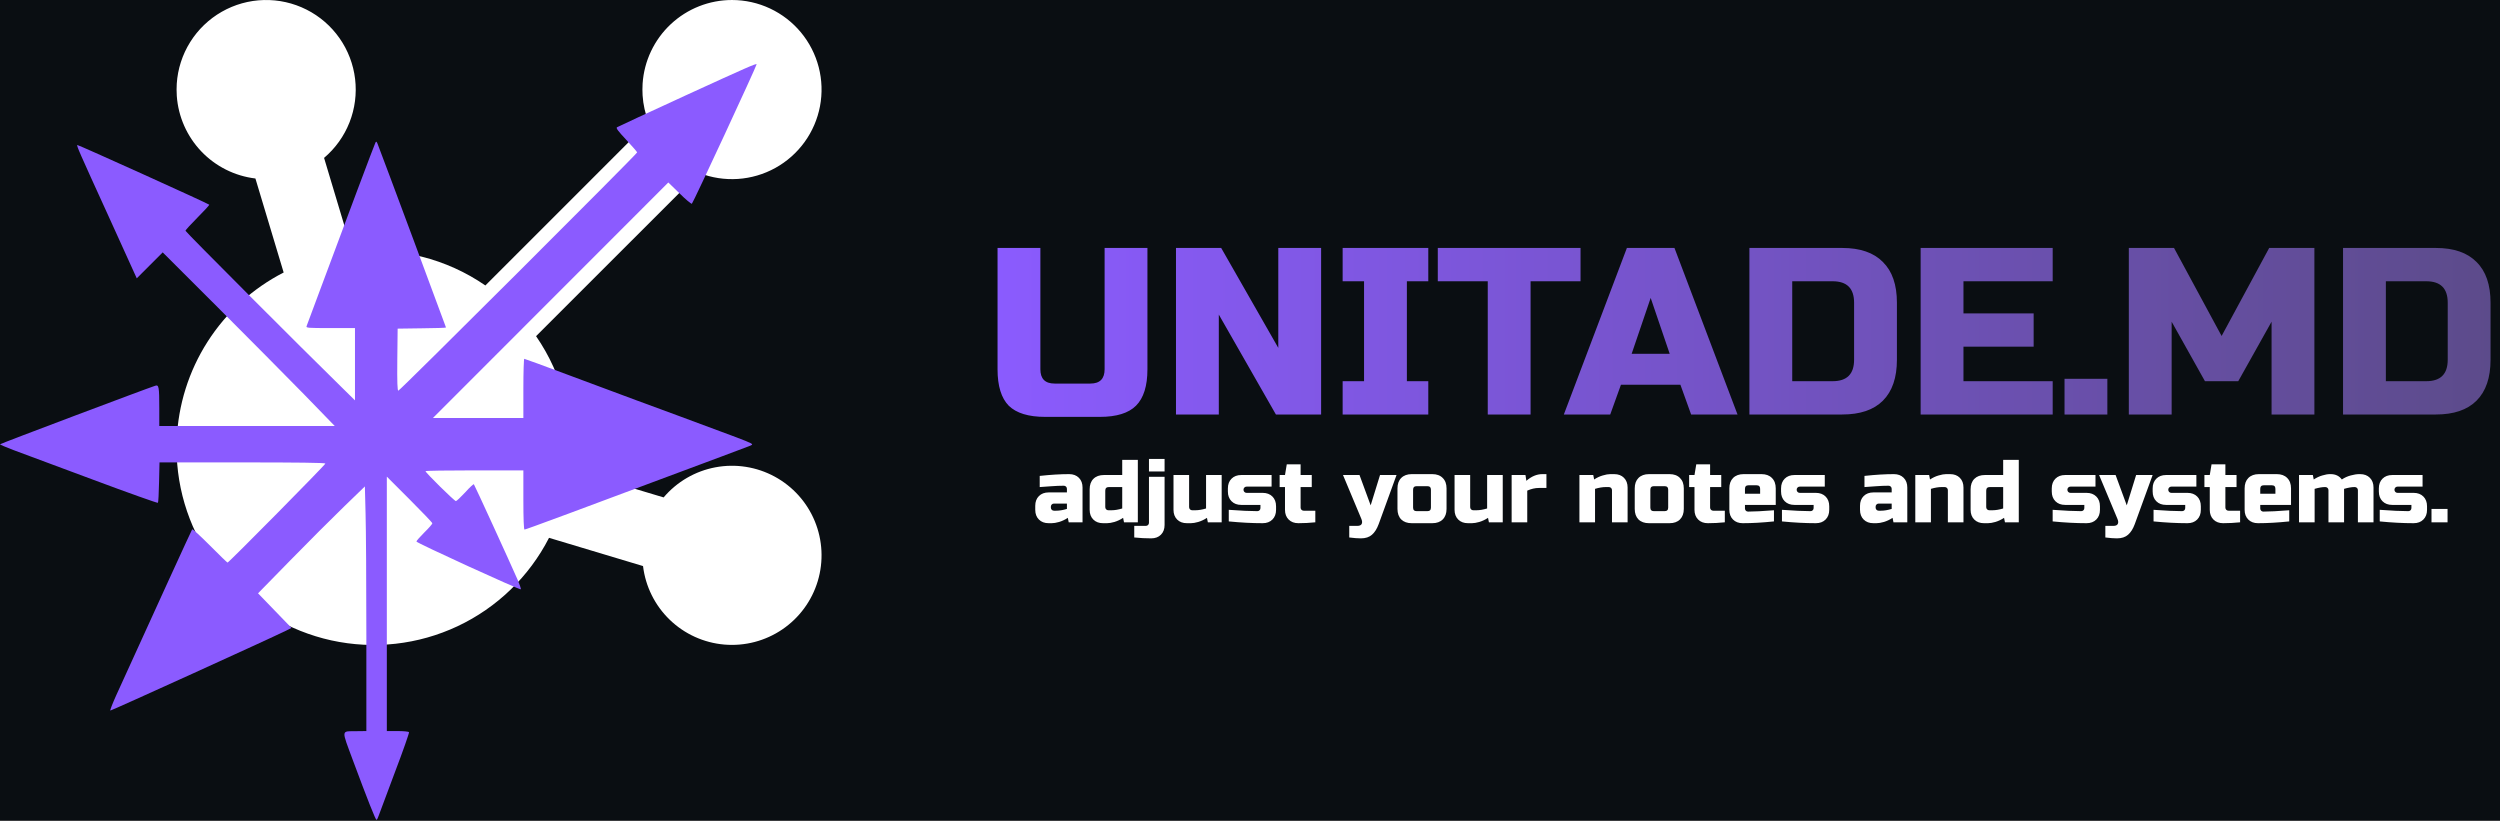 <svg width="2690" height="883" viewBox="0 0 2690 883" fill="none" xmlns="http://www.w3.org/2000/svg">
<rect x="0" y="0" width="2690" height="883" fill="#333333" stroke="none"/>
<g clip-path="url(#clip0_20_29)">
<rect width="2690" height="883" fill="#0A0E12"/>
<path d="M787.635 0.007C801.807 0.011 815.804 3.14 828.629 9.169C841.454 15.2 852.791 23.983 861.833 34.893C870.875 45.804 877.399 58.574 880.941 72.293C884.483 86.013 884.956 100.344 882.325 114.267C879.694 128.19 874.025 141.362 865.722 152.844C857.418 164.326 846.684 173.837 834.285 180.698C821.885 187.559 808.125 191.603 793.983 192.54C779.842 193.477 765.668 191.285 752.471 186.121L576.805 361.71C605.683 403.533 618.498 454.369 612.894 504.88L714.068 535.218C728.388 518.33 748.087 506.886 769.853 502.811C791.619 498.735 814.125 502.276 833.586 512.839C853.048 523.402 868.278 540.343 876.717 560.812C885.155 581.281 886.287 604.031 879.922 625.237C873.557 646.442 860.083 664.81 841.765 677.251C823.448 689.693 801.405 695.45 779.342 693.554C757.278 691.657 736.541 682.224 720.616 666.84C704.691 651.455 694.55 631.058 691.898 609.078L590.763 578.701C569.383 620.397 534.791 653.838 492.392 673.798C449.992 693.759 402.173 699.115 356.406 689.03C310.639 678.945 269.503 653.987 239.425 618.055C209.346 582.124 192.021 537.243 190.154 490.425L190 481.867L190.154 473.348C191.657 435.824 203.101 399.374 223.316 367.723C243.532 336.072 271.792 310.358 305.209 293.209L274.826 192.057C252.598 189.389 231.995 179.063 216.557 162.855C201.119 146.646 191.81 125.567 190.231 103.241L190 96.379L190.193 90.057C191.236 74.174 196.198 58.797 204.635 45.299C213.072 31.802 224.721 20.603 238.543 12.704C252.364 4.805 267.928 0.452 283.843 0.033C299.757 -0.385 315.528 3.143 329.746 10.305C343.964 17.465 356.187 28.036 365.322 41.072C374.458 54.107 380.221 69.202 382.099 85.008C383.976 100.813 381.908 116.838 376.081 131.65C370.253 146.462 360.846 159.6 348.701 169.891L379.046 271.082C429.568 265.48 480.415 278.292 522.247 307.164L697.874 131.535C694.251 122.314 692.079 112.587 691.435 102.701L691.243 96.379L691.435 90.057C693.041 65.642 703.875 42.752 721.739 26.029C739.604 9.306 763.162 0.003 787.635 0.007Z" fill="white"/>
<path d="M738.324 102.396C698.292 120.77 664.871 136.326 663.892 136.938C662.545 137.796 664.994 140.98 673.93 150.535C680.296 157.394 685.561 163.396 685.561 164.008C685.561 165.601 430.312 420.377 428.598 420.377C427.618 420.377 427.251 411.803 427.496 386.938L427.863 353.621L453.939 353.253C468.14 353.131 479.892 352.763 479.892 352.396C479.892 351.906 410.724 165.968 406.439 155.189C405.338 152.249 404.848 151.882 403.991 153.352C403.012 155.189 371.794 238.114 344.617 311.362C336.904 331.94 330.293 349.701 329.926 350.804C329.069 352.886 330.783 353.008 355.512 353.008H381.955V391.837V430.789L367.632 416.703C325.764 375.791 199.547 249.383 199.547 248.281C199.547 247.668 205.423 241.176 212.646 233.949C219.869 226.723 225.5 220.598 225.133 220.231C223.542 218.761 84.104 155.679 83.247 156.047C82.145 156.536 84.593 162.049 116.668 232.357C130.746 263.347 143.478 291.152 144.702 294.091L147.151 299.481L161.107 285.517L175.063 271.553L234.56 330.961C267.246 363.665 308.87 405.679 327.11 424.297L360.164 458.349H265.777H171.39V438.996C171.39 416.335 170.9 413.885 167.228 414.988C158.291 417.805 0 477.457 0 478.069C0 478.437 6.733 481.377 14.935 484.439C23.26 487.501 61.333 501.71 99.529 515.919C137.847 530.25 169.554 541.519 169.921 541.029C170.411 540.539 170.9 530.617 171.145 518.858L171.635 497.545H260.88C319.398 497.545 350.126 497.913 350.126 498.77C350.126 500.117 246.19 605.335 244.843 605.335C244.476 605.335 235.906 597.129 225.868 586.962C215.829 576.918 207.26 568.956 206.77 569.569C206.158 570.304 166.248 657.516 124.992 748.28C120.952 757.221 118.137 764.571 118.749 764.571C120.218 764.571 292.343 686.3 307.033 678.951L313.644 675.644L295.648 657.026L277.652 638.407L312.42 602.886C331.395 583.41 357.348 557.565 369.835 545.438L392.606 523.39L393.34 552.42C393.83 568.344 394.197 627.628 394.197 683.973V786.619L384.159 786.741C366.652 786.986 367.142 783.924 379.629 817.853C395.789 861.337 404.113 882.16 405.093 882.16C405.583 882.16 406.562 880.323 407.296 878.118C408.031 876.035 415.866 854.967 424.68 831.572C433.617 808.177 440.473 788.456 440.105 787.844C439.616 787.109 434.107 786.619 427.741 786.619H416.233V649.799V512.856L440.717 537.354C454.184 550.828 465.202 562.342 465.202 563.077C465.202 563.812 461.407 568.221 456.632 572.876C451.98 577.53 448.063 581.94 448.063 582.675C448.063 584.145 559.466 635.1 560.446 634.12C560.813 633.753 559.222 629.221 557.018 623.954C548.938 605.458 510.62 521.798 509.886 521.063C509.518 520.696 505.234 524.493 500.582 529.76C495.807 534.904 491.278 539.191 490.543 539.191C488.952 539.191 457.857 508.569 457.857 506.977C457.857 506.487 481.606 506.119 510.498 506.119H563.139V537.966C563.139 558.3 563.629 569.814 564.363 569.814C565.832 569.814 618.963 550.093 775.54 491.543C811.655 478.069 809.206 479.049 809.206 478.069C809.206 476.967 802.596 474.272 774.316 463.861C762.196 459.329 742.976 452.224 731.469 447.937C720.083 443.65 699.149 435.933 684.948 430.789C670.87 425.522 638.061 413.395 612.23 403.719C586.399 394.042 564.73 386.08 564.118 386.08C563.629 386.08 563.139 400.412 563.139 417.928V449.775H514.538H465.814L592.52 322.999L719.104 196.345L731.101 207.982C737.59 214.474 743.711 219.496 744.445 219.251C745.547 218.883 814.103 71.162 814.103 69.202C814.103 67.855 803.33 72.632 738.324 102.396Z" fill="#8B5BFF"/>
<path d="M1188.56 266.8H1234.64V397.36C1234.64 415.28 1230.54 428.336 1222.35 436.528C1214.33 444.549 1201.36 448.56 1183.44 448.56H1124.56C1106.64 448.56 1093.58 444.549 1085.39 436.528C1077.37 428.336 1073.36 415.28 1073.36 397.36V266.8H1119.44V397.36C1119.44 407.6 1124.56 412.72 1134.8 412.72H1173.2C1183.44 412.72 1188.56 407.6 1188.56 397.36V266.8ZM1421.52 446H1372.88L1311.44 338.48V446H1265.36V266.8H1314L1375.44 374.32V266.8H1421.52V446ZM1536.84 446H1444.68V410.16H1467.72V302.64H1444.68V266.8H1536.84V302.64H1513.8V410.16H1536.84V446ZM1646.9 446H1600.82V302.64H1547.06V266.8H1700.66V302.64H1646.9V446ZM1732.61 446H1682.69L1750.53 266.8H1801.73L1869.57 446H1819.65L1808.13 414H1744.13L1732.61 446ZM1755.65 380.72H1796.61L1776.13 320.56L1755.65 380.72ZM1982.2 266.8C2001.49 266.8 2016.08 271.835 2025.98 281.904C2036.05 291.803 2041.08 306.395 2041.08 325.68V387.12C2041.08 406.405 2036.05 421.083 2025.98 431.152C2016.08 441.051 2001.49 446 1982.2 446H1882.36V266.8H1982.2ZM1995 325.68C1995 310.32 1987.32 302.64 1971.96 302.64H1928.44V410.16H1971.96C1987.32 410.16 1995 402.48 1995 387.12V325.68ZM2208.69 446H2066.61V266.8H2208.69V302.64H2112.69V337.2H2188.21V373.04H2112.69V410.16H2208.69V446ZM2221.43 407.6H2267.51V446H2221.43V407.6ZM2444.21 346.16L2408.37 410.16H2372.53L2336.69 346.16V446H2290.61V266.8H2339.25L2390.45 361.52L2441.65 266.8H2490.29V446H2444.21V346.16ZM2620.95 266.8C2640.24 266.8 2654.83 271.835 2664.73 281.904C2674.8 291.803 2679.83 306.395 2679.83 325.68V387.12C2679.83 406.405 2674.8 421.083 2664.73 431.152C2654.83 441.051 2640.24 446 2620.95 446H2521.11V266.8H2620.95ZM2633.75 325.68C2633.75 310.32 2626.07 302.64 2610.71 302.64H2567.19V410.16H2610.71C2626.07 410.16 2633.75 402.48 2633.75 387.12V325.68Z" fill="url(#paint0_linear_20_29)"/>
<path d="M1136.49 549.52C1139.88 549.52 1143.72 548.88 1148.01 547.6V541.84H1134.09C1133.13 541.84 1132.33 542.16 1131.69 542.8C1131.05 543.44 1130.73 544.24 1130.73 545.2V546.16C1130.73 547.12 1131.05 547.92 1131.69 548.56C1132.33 549.2 1133.13 549.52 1134.09 549.52H1136.49ZM1118.73 512.08C1130.44 510.8 1141 510.16 1150.41 510.16C1154.76 510.16 1158.25 511.472 1160.88 514.096C1163.5 516.72 1164.81 520.208 1164.81 524.56V562H1149.93L1148.97 557.2C1145.96 559.184 1142.86 560.656 1139.66 561.616C1136.52 562.512 1133.87 562.96 1131.69 562.96H1128.33C1123.98 562.96 1120.49 561.648 1117.87 559.024C1115.24 556.4 1113.93 552.912 1113.93 548.56V544.24C1113.93 539.888 1115.24 536.4 1117.87 533.776C1120.49 531.152 1123.98 529.84 1128.33 529.84H1148.01V526C1148.01 525.04 1147.69 524.24 1147.05 523.6C1146.41 522.96 1145.61 522.64 1144.65 522.64C1140.49 522.64 1135.88 522.832 1130.83 523.216C1125.84 523.6 1121.8 523.888 1118.73 524.08V512.08ZM1209.43 562L1208.47 557.2C1205.46 559.184 1202.35 560.656 1199.15 561.616C1196.02 562.512 1193.36 562.96 1191.19 562.96H1186.87C1182.51 562.96 1179.03 561.648 1176.4 559.024C1173.78 556.4 1172.47 552.912 1172.47 548.56V526.48C1172.47 521.68 1173.81 517.936 1176.5 515.248C1179.25 512.496 1183.03 511.12 1187.83 511.12H1207.51V494.8H1224.31V562H1209.43ZM1195.99 549.04C1199.38 549.04 1203.22 548.4 1207.51 547.12V524.08H1193.11C1190.55 524.08 1189.27 525.36 1189.27 527.92V545.68C1189.27 546.64 1189.59 547.44 1190.23 548.08C1190.87 548.72 1191.67 549.04 1192.62 549.04H1195.99ZM1238.69 579.28C1232.74 579.28 1226.66 578.96 1220.45 578.32V565.84H1232.93C1233.89 565.84 1234.69 565.52 1235.33 564.88C1235.97 564.24 1236.29 563.44 1236.29 562.48V513.04H1253.09V564.88C1253.09 569.232 1251.78 572.72 1249.16 575.344C1246.53 577.968 1243.05 579.28 1238.69 579.28ZM1236.29 493.84H1253.09V507.28H1236.29V493.84ZM1286.2 549.04C1289.59 549.04 1293.43 548.4 1297.72 547.12V511.12H1314.52V562H1299.64L1298.68 557.2C1295.67 559.184 1292.56 560.656 1289.36 561.616C1286.23 562.512 1283.57 562.96 1281.4 562.96H1277.08C1272.72 562.96 1269.24 561.648 1266.61 559.024C1263.99 556.4 1262.68 552.912 1262.68 548.56V511.12H1279.48V545.68C1279.48 546.64 1279.8 547.44 1280.44 548.08C1281.08 548.72 1281.88 549.04 1282.84 549.04H1286.2ZM1322.16 548.56C1335.15 549.52 1345.39 550 1352.88 550C1353.84 550 1354.64 549.68 1355.28 549.04C1355.92 548.4 1356.24 547.6 1356.24 546.64V543.28H1335.6C1331.25 543.28 1327.76 541.968 1325.14 539.344C1322.51 536.72 1321.2 533.232 1321.2 528.88V525.52C1321.2 521.168 1322.51 517.68 1325.14 515.056C1327.76 512.432 1331.25 511.12 1335.6 511.12H1368.24V523.6H1341.36C1340.4 523.6 1339.6 523.92 1338.96 524.56C1338.32 525.2 1338 526 1338 526.96C1338 527.92 1338.32 528.72 1338.96 529.36C1339.6 530 1340.4 530.32 1341.36 530.32H1358.64C1362.99 530.32 1366.48 531.632 1369.11 534.256C1371.73 536.88 1373.04 540.368 1373.04 544.72V548.56C1373.04 552.912 1371.73 556.4 1369.11 559.024C1366.48 561.648 1362.99 562.96 1358.64 562.96C1347.31 562.96 1335.15 562.32 1322.16 561.04V548.56ZM1415.29 562C1409.08 562.64 1403 562.96 1397.05 562.96C1392.7 562.96 1389.21 561.648 1386.58 559.024C1383.96 556.4 1382.65 552.912 1382.65 548.56V524.08H1376.89V511.12H1382.65L1384.57 499.6H1399.45V511.12H1411.45V524.08H1399.45V546.16C1399.45 547.12 1399.77 547.92 1400.41 548.56C1401.05 549.2 1401.85 549.52 1402.81 549.52H1415.29V562ZM1464.27 579.28C1460.88 579.28 1456.72 578.96 1451.79 578.32V565.84H1460.43C1462.86 565.84 1464.43 565.168 1465.14 563.824C1465.9 562.48 1465.78 560.592 1464.75 558.16L1445.07 511.12H1462.83L1474.83 543.76L1484.91 511.12H1502.67L1483.47 563.92C1481.62 568.976 1479.22 572.784 1476.27 575.344C1473.33 577.968 1469.33 579.28 1464.27 579.28ZM1556.48 547.6C1556.48 552.4 1555.11 556.176 1552.36 558.928C1549.67 561.616 1545.92 562.96 1541.12 562.96H1519.04C1514.24 562.96 1510.47 561.616 1507.72 558.928C1505.03 556.176 1503.68 552.4 1503.68 547.6V525.52C1503.68 520.72 1505.03 516.976 1507.72 514.288C1510.47 511.536 1514.24 510.16 1519.04 510.16H1541.12C1545.92 510.16 1549.67 511.536 1552.36 514.288C1555.11 516.976 1556.48 520.72 1556.48 525.52V547.6ZM1539.68 526.96C1539.68 524.4 1538.4 523.12 1535.84 523.12H1524.32C1521.76 523.12 1520.48 524.4 1520.48 526.96V546.16C1520.48 548.72 1521.76 550 1524.32 550H1535.84C1538.4 550 1539.68 548.72 1539.68 546.16V526.96ZM1588.63 549.04C1592.02 549.04 1595.86 548.4 1600.15 547.12V511.12H1616.95V562H1602.07L1601.11 557.2C1598.1 559.184 1595 560.656 1591.8 561.616C1588.66 562.512 1586.01 562.96 1583.83 562.96H1579.51C1575.16 562.96 1571.67 561.648 1569.05 559.024C1566.42 556.4 1565.11 552.912 1565.11 548.56V511.12H1581.91V545.68C1581.91 546.64 1582.23 547.44 1582.87 548.08C1583.51 548.72 1584.31 549.04 1585.27 549.04H1588.63ZM1655.8 525.04C1651.77 525.04 1647.61 526 1643.32 527.92V562H1626.52V511.12H1641.4L1642.36 517.36C1647.86 512.56 1653.62 510.16 1659.64 510.16H1663.96V525.04H1655.8ZM1727.78 524.08C1724.38 524.08 1720.54 524.72 1716.26 526V562H1699.46V511.12H1714.34L1715.3 515.92C1718.3 513.936 1721.38 512.496 1724.51 511.6C1727.71 510.64 1730.4 510.16 1732.58 510.16H1736.9C1741.25 510.16 1744.74 511.472 1747.36 514.096C1749.98 516.72 1751.3 520.208 1751.3 524.56V562H1734.5V527.44C1734.5 526.48 1734.18 525.68 1733.54 525.04C1732.9 524.4 1732.1 524.08 1731.14 524.08H1727.78ZM1811.77 547.6C1811.77 552.4 1810.39 556.176 1807.64 558.928C1804.95 561.616 1801.2 562.96 1796.41 562.96H1774.33C1769.53 562.96 1765.75 561.616 1763 558.928C1760.31 556.176 1758.97 552.4 1758.97 547.6V525.52C1758.97 520.72 1760.31 516.976 1763 514.288C1765.75 511.536 1769.53 510.16 1774.33 510.16H1796.41C1801.2 510.16 1804.95 511.536 1807.64 514.288C1810.39 516.976 1811.77 520.72 1811.77 525.52V547.6ZM1794.97 526.96C1794.97 524.4 1793.69 523.12 1791.13 523.12H1779.61C1777.05 523.12 1775.77 524.4 1775.77 526.96V546.16C1775.77 548.72 1777.05 550 1779.61 550H1791.13C1793.69 550 1794.97 548.72 1794.97 546.16V526.96ZM1855.91 562C1849.71 562.64 1843.63 562.96 1837.67 562.96C1833.32 562.96 1829.83 561.648 1827.21 559.024C1824.59 556.4 1823.27 552.912 1823.27 548.56V524.08H1817.51V511.12H1823.27L1825.19 499.6H1840.07V511.12H1852.07V524.08H1840.07V546.16C1840.07 547.12 1840.39 547.92 1841.03 548.56C1841.67 549.2 1842.47 549.52 1843.43 549.52H1855.91V562ZM1881.42 522.16C1878.86 522.16 1877.58 523.44 1877.58 526V531.28H1893.9V526C1893.9 523.44 1892.62 522.16 1890.06 522.16H1881.42ZM1908.78 561.04C1896.43 562.32 1885.23 562.96 1875.18 562.96C1870.83 562.96 1867.34 561.648 1864.71 559.024C1862.09 556.4 1860.78 552.912 1860.78 548.56V525.52C1860.78 520.72 1862.12 516.976 1864.81 514.288C1867.56 511.536 1871.34 510.16 1876.14 510.16H1895.34C1900.14 510.16 1903.88 511.536 1906.57 514.288C1909.32 516.976 1910.7 520.72 1910.7 525.52V543.28H1877.58V547.12C1877.58 548.08 1877.9 548.88 1878.54 549.52C1879.18 550.16 1879.98 550.48 1880.94 550.48C1887.27 550.48 1896.55 550 1908.78 549.04V561.04ZM1917.38 548.56C1930.37 549.52 1940.61 550 1948.1 550C1949.06 550 1949.86 549.68 1950.5 549.04C1951.14 548.4 1951.46 547.6 1951.46 546.64V543.28H1930.82C1926.47 543.28 1922.98 541.968 1920.36 539.344C1917.73 536.72 1916.42 533.232 1916.42 528.88V525.52C1916.42 521.168 1917.73 517.68 1920.36 515.056C1922.98 512.432 1926.47 511.12 1930.82 511.12H1963.46V523.6H1936.58C1935.62 523.6 1934.82 523.92 1934.18 524.56C1933.54 525.2 1933.22 526 1933.22 526.96C1933.22 527.92 1933.54 528.72 1934.18 529.36C1934.82 530 1935.62 530.32 1936.58 530.32H1953.86C1958.21 530.32 1961.7 531.632 1964.32 534.256C1966.95 536.88 1968.26 540.368 1968.26 544.72V548.56C1968.26 552.912 1966.95 556.4 1964.32 559.024C1961.7 561.648 1958.21 562.96 1953.86 562.96C1942.53 562.96 1930.37 562.32 1917.38 561.04V548.56ZM2023.93 549.52C2027.32 549.52 2031.16 548.88 2035.45 547.6V541.84H2021.53C2020.57 541.84 2019.77 542.16 2019.13 542.8C2018.49 543.44 2018.17 544.24 2018.17 545.2V546.16C2018.17 547.12 2018.49 547.92 2019.13 548.56C2019.77 549.2 2020.57 549.52 2021.53 549.52H2023.93ZM2006.17 512.08C2017.88 510.8 2028.44 510.16 2037.85 510.16C2042.2 510.16 2045.69 511.472 2048.31 514.096C2050.94 516.72 2052.25 520.208 2052.25 524.56V562H2037.37L2036.41 557.2C2033.4 559.184 2030.3 560.656 2027.1 561.616C2023.96 562.512 2021.3 562.96 2019.13 562.96H2015.77C2011.42 562.96 2007.93 561.648 2005.3 559.024C2002.68 556.4 2001.37 552.912 2001.37 548.56V544.24C2001.37 539.888 2002.68 536.4 2005.3 533.776C2007.93 531.152 2011.42 529.84 2015.77 529.84H2035.45V526C2035.45 525.04 2035.13 524.24 2034.49 523.6C2033.85 522.96 2033.05 522.64 2032.09 522.64C2027.93 522.64 2023.32 522.832 2018.26 523.216C2013.27 523.6 2009.24 523.888 2006.17 524.08V512.08ZM2089.18 524.08C2085.79 524.08 2081.95 524.72 2077.66 526V562H2060.86V511.12H2075.74L2076.7 515.92C2079.71 513.936 2082.78 512.496 2085.92 511.6C2089.12 510.64 2091.81 510.16 2093.98 510.16H2098.3C2102.65 510.16 2106.14 511.472 2108.77 514.096C2111.39 516.72 2112.7 520.208 2112.7 524.56V562H2095.9V527.44C2095.9 526.48 2095.58 525.68 2094.94 525.04C2094.3 524.4 2093.5 524.08 2092.54 524.08H2089.18ZM2157.33 562L2156.37 557.2C2153.36 559.184 2150.26 560.656 2147.06 561.616C2143.92 562.512 2141.27 562.96 2139.09 562.96H2134.77C2130.42 562.96 2126.93 561.648 2124.31 559.024C2121.68 556.4 2120.37 552.912 2120.37 548.56V526.48C2120.37 521.68 2121.72 517.936 2124.4 515.248C2127.16 512.496 2130.93 511.12 2135.73 511.12H2155.41V494.8H2172.21V562H2157.33ZM2143.89 549.04C2147.28 549.04 2151.12 548.4 2155.41 547.12V524.08H2141.01C2138.45 524.08 2137.17 525.36 2137.17 527.92V545.68C2137.17 546.64 2137.49 547.44 2138.13 548.08C2138.77 548.72 2139.57 549.04 2140.53 549.04H2143.89ZM2208.66 548.56C2221.65 549.52 2231.89 550 2239.38 550C2240.34 550 2241.14 549.68 2241.78 549.04C2242.42 548.4 2242.74 547.6 2242.74 546.64V543.28H2222.1C2217.75 543.28 2214.26 541.968 2211.64 539.344C2209.01 536.72 2207.7 533.232 2207.7 528.88V525.52C2207.7 521.168 2209.01 517.68 2211.64 515.056C2214.26 512.432 2217.75 511.12 2222.1 511.12H2254.74V523.6H2227.86C2226.9 523.6 2226.1 523.92 2225.46 524.56C2224.82 525.2 2224.5 526 2224.5 526.96C2224.5 527.92 2224.82 528.72 2225.46 529.36C2226.1 530 2226.9 530.32 2227.86 530.32H2245.14C2249.49 530.32 2252.98 531.632 2255.61 534.256C2258.23 536.88 2259.54 540.368 2259.54 544.72V548.56C2259.54 552.912 2258.23 556.4 2255.61 559.024C2252.98 561.648 2249.49 562.96 2245.14 562.96C2233.81 562.96 2221.65 562.32 2208.66 561.04V548.56ZM2277.83 579.28C2274.44 579.28 2270.28 578.96 2265.35 578.32V565.84H2273.99C2276.43 565.84 2277.99 565.168 2278.7 563.824C2279.47 562.48 2279.34 560.592 2278.31 558.16L2258.63 511.12H2276.39L2288.39 543.76L2298.47 511.12H2316.23L2297.03 563.92C2295.18 568.976 2292.78 572.784 2289.83 575.344C2286.89 577.968 2282.89 579.28 2277.83 579.28ZM2317.22 548.56C2330.22 549.52 2340.46 550 2347.94 550C2348.9 550 2349.7 549.68 2350.34 549.04C2350.98 548.4 2351.3 547.6 2351.3 546.64V543.28H2330.66C2326.31 543.28 2322.82 541.968 2320.2 539.344C2317.58 536.72 2316.26 533.232 2316.26 528.88V525.52C2316.26 521.168 2317.58 517.68 2320.2 515.056C2322.82 512.432 2326.31 511.12 2330.66 511.12H2363.3V523.6H2336.42C2335.46 523.6 2334.66 523.92 2334.02 524.56C2333.38 525.2 2333.06 526 2333.06 526.96C2333.06 527.92 2333.38 528.72 2334.02 529.36C2334.66 530 2335.46 530.32 2336.42 530.32H2353.7C2358.06 530.32 2361.54 531.632 2364.17 534.256C2366.79 536.88 2368.1 540.368 2368.1 544.72V548.56C2368.1 552.912 2366.79 556.4 2364.17 559.024C2361.54 561.648 2358.06 562.96 2353.7 562.96C2342.38 562.96 2330.22 562.32 2317.22 561.04V548.56ZM2410.35 562C2404.14 562.64 2398.06 562.96 2392.11 562.96C2387.76 562.96 2384.27 561.648 2381.65 559.024C2379.02 556.4 2377.71 552.912 2377.71 548.56V524.08H2371.95V511.12H2377.71L2379.63 499.6H2394.51V511.12H2406.51V524.08H2394.51V546.16C2394.51 547.12 2394.83 547.92 2395.47 548.56C2396.11 549.2 2396.91 549.52 2397.87 549.52H2410.35V562ZM2435.86 522.16C2433.3 522.16 2432.02 523.44 2432.02 526V531.28H2448.34V526C2448.34 523.44 2447.06 522.16 2444.5 522.16H2435.86ZM2463.22 561.04C2450.86 562.32 2439.66 562.96 2429.62 562.96C2425.26 562.96 2421.78 561.648 2419.15 559.024C2416.53 556.4 2415.22 552.912 2415.22 548.56V525.52C2415.22 520.72 2416.56 516.976 2419.25 514.288C2422 511.536 2425.78 510.16 2430.58 510.16H2449.78C2454.58 510.16 2458.32 511.536 2461.01 514.288C2463.76 516.976 2465.14 520.72 2465.14 525.52V543.28H2432.02V547.12C2432.02 548.08 2432.34 548.88 2432.98 549.52C2433.62 550.16 2434.42 550.48 2435.38 550.48C2441.71 550.48 2450.99 550 2463.22 549.04V561.04ZM2507.82 510.16C2513 510.16 2517 512.08 2519.82 515.92C2522.76 513.936 2525.93 512.496 2529.32 511.6C2532.78 510.64 2535.85 510.16 2538.54 510.16H2539.5C2543.85 510.16 2547.34 511.472 2549.96 514.096C2552.59 516.72 2553.9 520.208 2553.9 524.56V562H2537.1V527.44C2537.1 526.48 2536.78 525.68 2536.14 525.04C2535.5 524.4 2534.7 524.08 2533.74 524.08H2533.26C2530.38 524.08 2526.7 524.72 2522.22 526V562H2505.42V527.44C2505.42 526.48 2505.1 525.68 2504.46 525.04C2503.82 524.4 2503.02 524.08 2502.06 524.08H2501.58C2498.7 524.08 2495.02 524.72 2490.54 526V562H2473.74V511.12H2488.62L2489.58 515.92C2492.59 513.936 2495.66 512.496 2498.79 511.6C2501.99 510.64 2504.68 510.16 2506.86 510.16H2507.82ZM2560.6 548.56C2573.59 549.52 2583.83 550 2591.32 550C2592.28 550 2593.08 549.68 2593.72 549.04C2594.36 548.4 2594.68 547.6 2594.68 546.64V543.28H2574.04C2569.69 543.28 2566.2 541.968 2563.57 539.344C2560.95 536.72 2559.64 533.232 2559.64 528.88V525.52C2559.64 521.168 2560.95 517.68 2563.57 515.056C2566.2 512.432 2569.69 511.12 2574.04 511.12H2606.68V523.6H2579.8C2578.84 523.6 2578.04 523.92 2577.4 524.56C2576.76 525.2 2576.44 526 2576.44 526.96C2576.44 527.92 2576.76 528.72 2577.4 529.36C2578.04 530 2578.84 530.32 2579.8 530.32H2597.08C2601.43 530.32 2604.92 531.632 2607.54 534.256C2610.17 536.88 2611.48 540.368 2611.48 544.72V548.56C2611.48 552.912 2610.17 556.4 2607.54 559.024C2604.92 561.648 2601.43 562.96 2597.08 562.96C2585.75 562.96 2573.59 562.32 2560.6 561.04V548.56ZM2616.29 547.6H2633.57V562H2616.29V547.6Z" fill="white"/>
</g>
<defs>
<linearGradient id="paint0_linear_20_29" x1="1058" y1="399" x2="2690" y2="399" gradientUnits="userSpaceOnUse">
<stop stop-color="#8B5BFF"/>
<stop offset="1" stop-color="#5C4B8A"/>
</linearGradient>
<clipPath id="clip0_20_29">
<rect width="2690" height="883" fill="white"/>
</clipPath>
</defs>
</svg>
